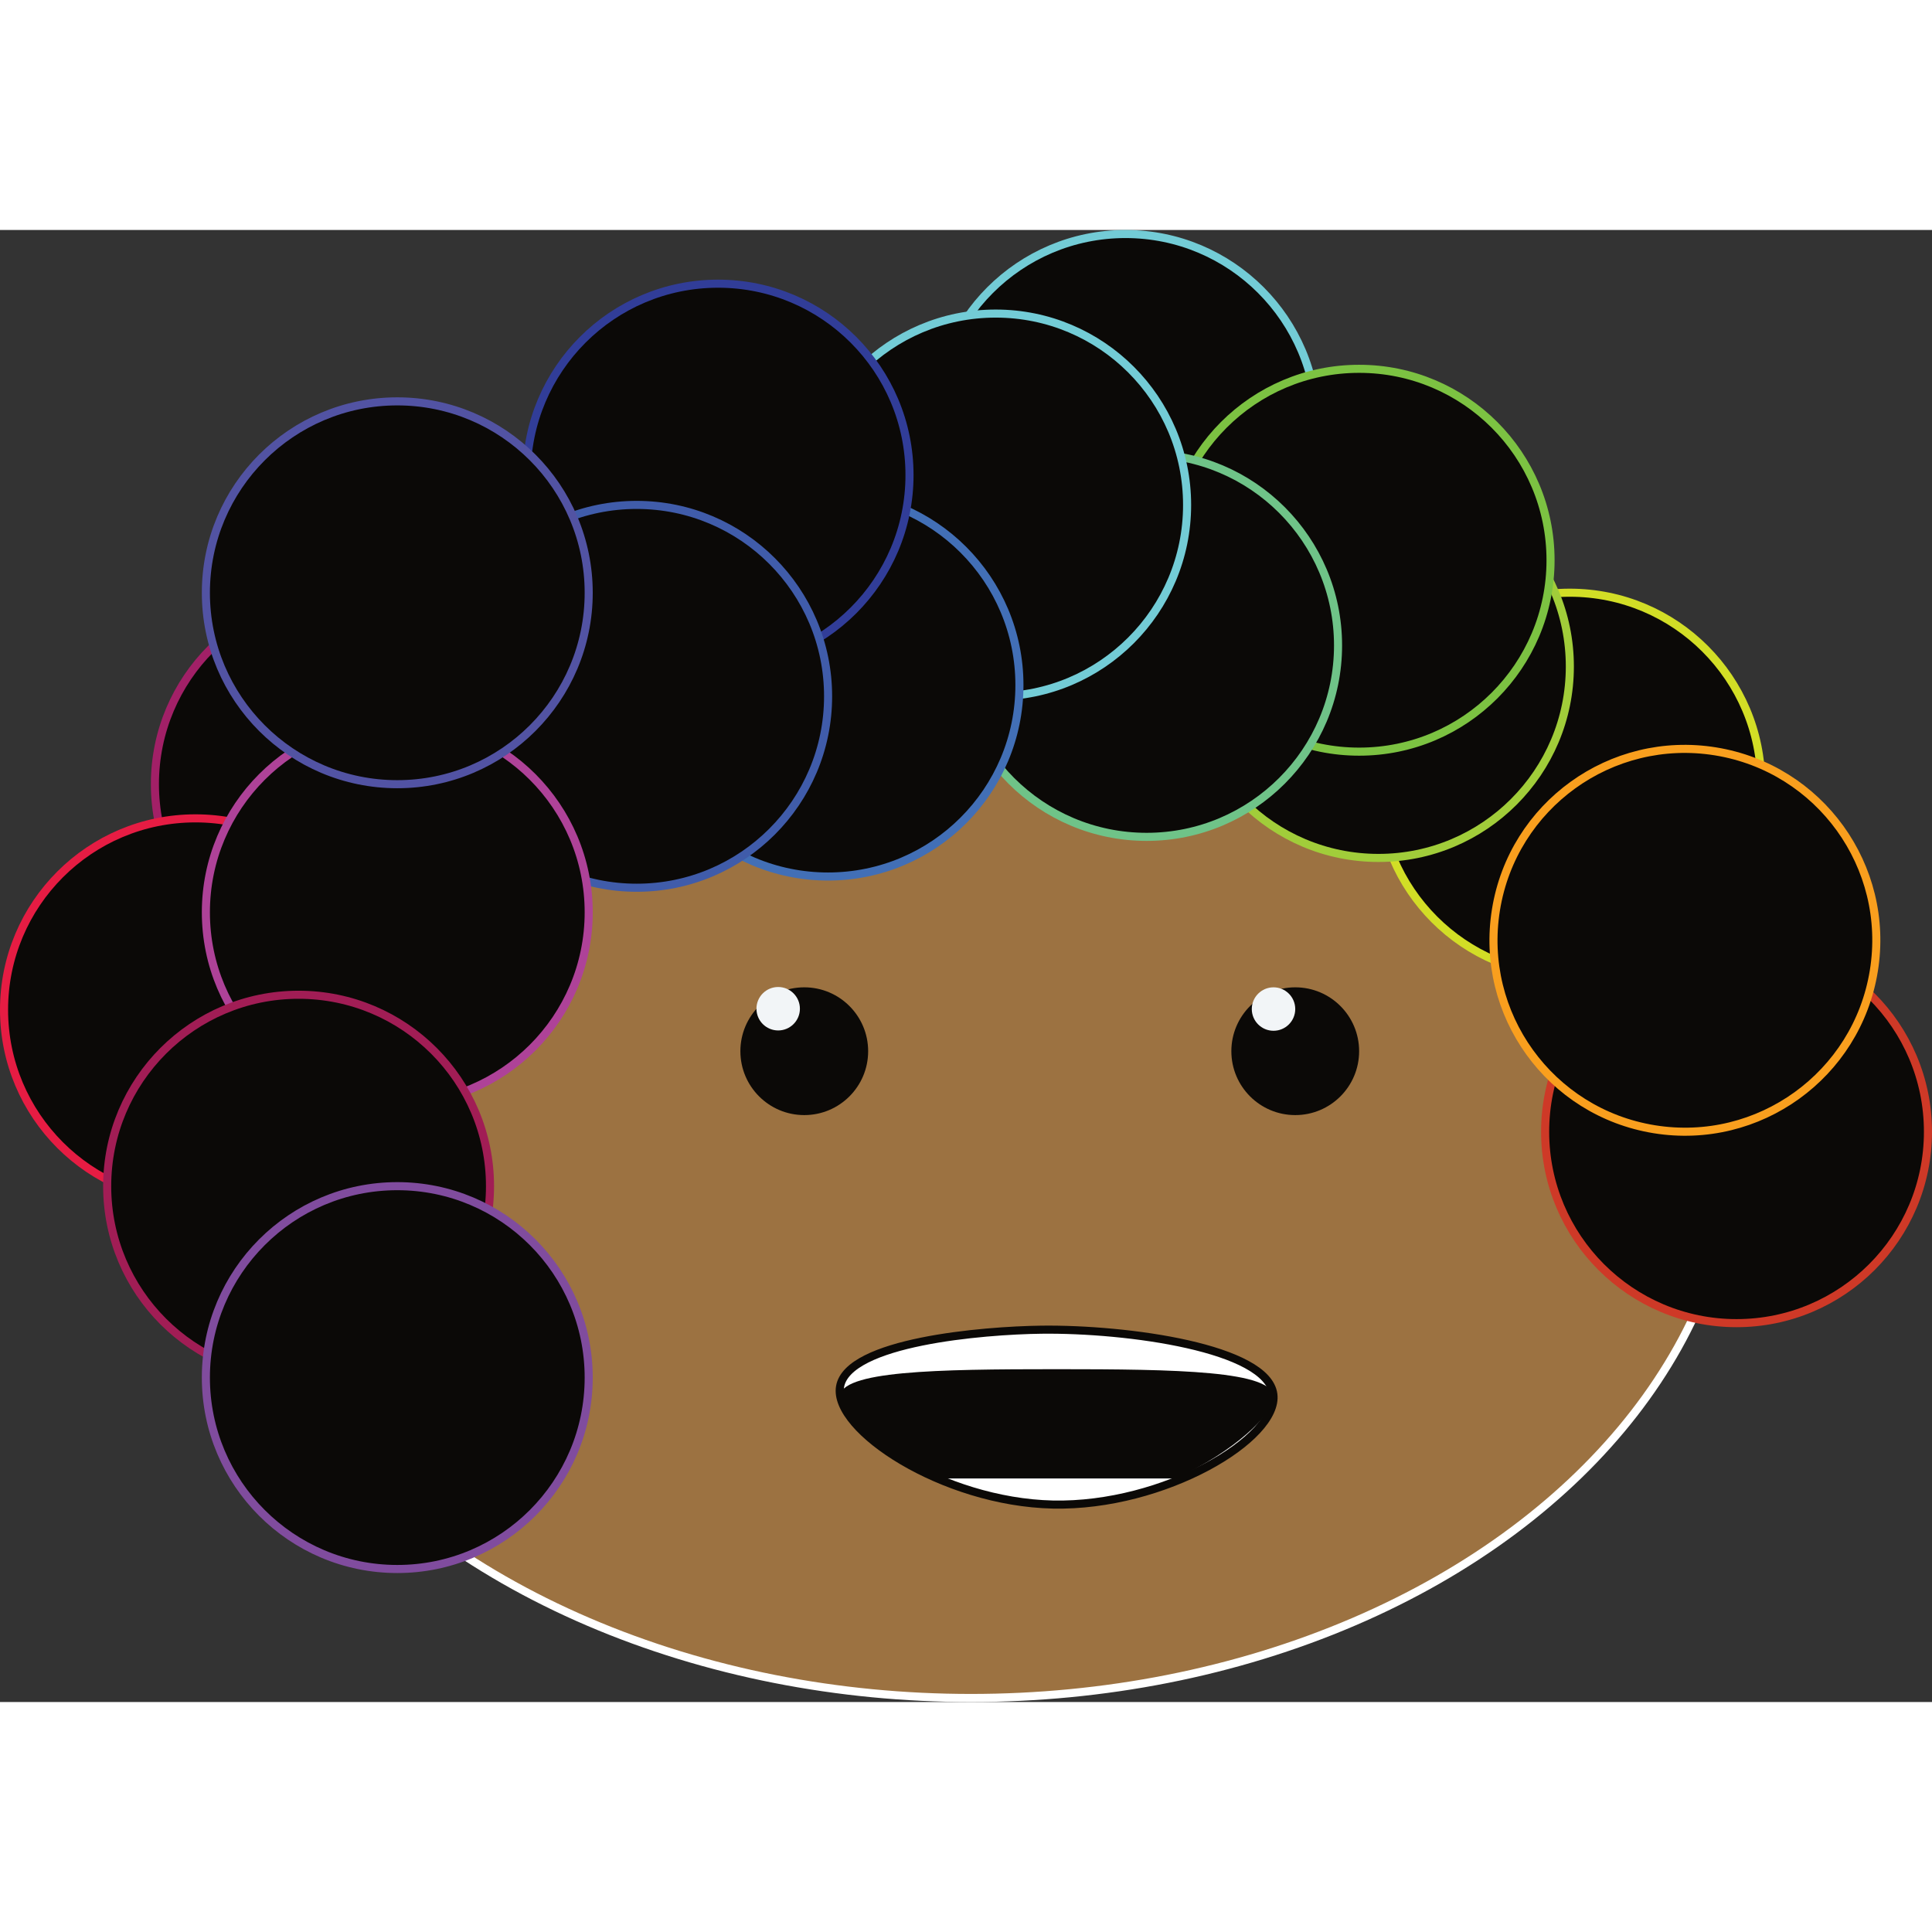 <svg width="65" height="65" version="1.1" id="Layer_1" xmlns="http://www.w3.org/2000/svg" xmlns:xlink="http://www.w3.org/1999/xlink" x="0px" y="0px" style="enable-background:new 0 0 612 792;" xml:space="preserve" viewBox="191.97 168.28 239.21 182.26"><rect x="191.97" y="168.28" width="239.21" height="182.26" fill="#333333" stroke="none"/> <style type="text/css"> 	.st0{fill:#0B0907;stroke:#73CCD6;stroke-miterlimit:10;} 	.st1{fill:#9C7241;stroke:#FFFFFF;stroke-miterlimit:10;} 	.st2{fill:#0B0907;stroke:#D2DE26;stroke-miterlimit:10;} 	.st3{fill:#0B0907;stroke:#A1CD3A;stroke-miterlimit:10;} 	.st4{fill:#0B0907;stroke:#CE3927;stroke-miterlimit:10;} 	.st5{fill:#0B0907;stroke:#A22067;stroke-miterlimit:10;} 	.st6{fill:#0B0907;stroke:#7CC242;stroke-miterlimit:10;} 	.st7{fill:#0B0907;stroke:#6FC388;stroke-miterlimit:10;} 	.st8{fill:#0B0907;stroke:#426FB6;stroke-miterlimit:10;} 	.st9{fill:#0B0907;stroke:#313D98;stroke-miterlimit:10;} 	.st10{fill:#0B0907;stroke:#405CAA;stroke-miterlimit:10;} 	.st11{fill:#0B0907;stroke:#E61C43;stroke-miterlimit:10;} 	.st12{fill:#0B0907;stroke:#AE4298;stroke-miterlimit:10;} 	.st13{fill:#0B0907;stroke:#A11D55;stroke-miterlimit:10;} 	.st14{fill:#0B0907;stroke:#804C9E;stroke-miterlimit:10;} 	.st15{fill:#0B0907;stroke:#F99F1E;stroke-miterlimit:10;} 	.st16{fill:#0B0907;} 	.st17{fill:#F2F5F7;} 	.st18{fill:#0B0907;stroke:#5253A3;stroke-miterlimit:10;} 	.st19{fill:#FFFFFF;stroke:#0B0907;stroke-miterlimit:10;} </style> <circle class="st0" cx="331.32" cy="192.48" r="23.7"/> <ellipse class="st1" cx="312.19" cy="279.61" rx="94.78" ry="70.43"/> <circle class="st2" cx="386.33" cy="236.89" r="23.7"/> <circle class="st3" cx="362.64" cy="222.33" r="23.7"/> <circle class="st4" cx="406.98" cy="279.93" r="23.7"/> <circle class="st5" cx="234.85" cy="236.89" r="23.7"/> <circle class="st6" cx="360.25" cy="209.17" r="23.7"/> <circle class="st7" cx="333.94" cy="219.72" r="23.7"/> <circle class="st0" cx="315.25" cy="202.33" r="23.7"/> <circle class="st8" cx="294.49" cy="224.63" r="23.7"/> <circle class="st9" cx="280.88" cy="198.63" r="23.7"/> <circle class="st10" cx="270.8" cy="226.02" r="23.7"/> <circle class="st11" cx="216.17" cy="264.83" r="23.7"/> <circle class="st12" cx="241.16" cy="252.76" r="23.7"/> <circle class="st13" cx="228.94" cy="286.67" r="23.7"/> <circle class="st14" cx="241.16" cy="310.37" r="23.7"/> <ellipse transform="matrix(0.16 -0.987 0.987 0.16 83.567 610.701)" class="st15" cx="400.68" cy="256.24" rx="23.7" ry="23.7"/> <circle class="st16" cx="291.55" cy="269.96" r="7.91"/> <circle class="st16" cx="352.34" cy="269.96" r="7.91"/> <circle class="st17" cx="349.65" cy="264.74" r="2.69"/> <circle class="st17" cx="288.32" cy="264.7" r="2.69"/> <circle class="st18" cx="241.16" cy="213.2" r="23.7"/> <g> 	<path class="st19" d="M322.33,326.09c-13.63-0.3-27.25-9.27-26.35-14.59c0.93-5.56,17.68-6.97,24.94-7.06 &#9;&#9;c10.66-0.13,27.98,2.26,28.71,8C350.33,317.88,336.1,326.39,322.33,326.09z"/> 	<path class="st16" d="M349.66,312.79c0-3.27-12.02-3.46-26.86-3.46s-26.86,0.19-26.86,3.46c0,2.04,4.51,6.79,11.52,10.07h30.04 &#9;&#9;C344.78,319.59,349.65,314.84,349.66,312.79z"/> </g> </svg>
